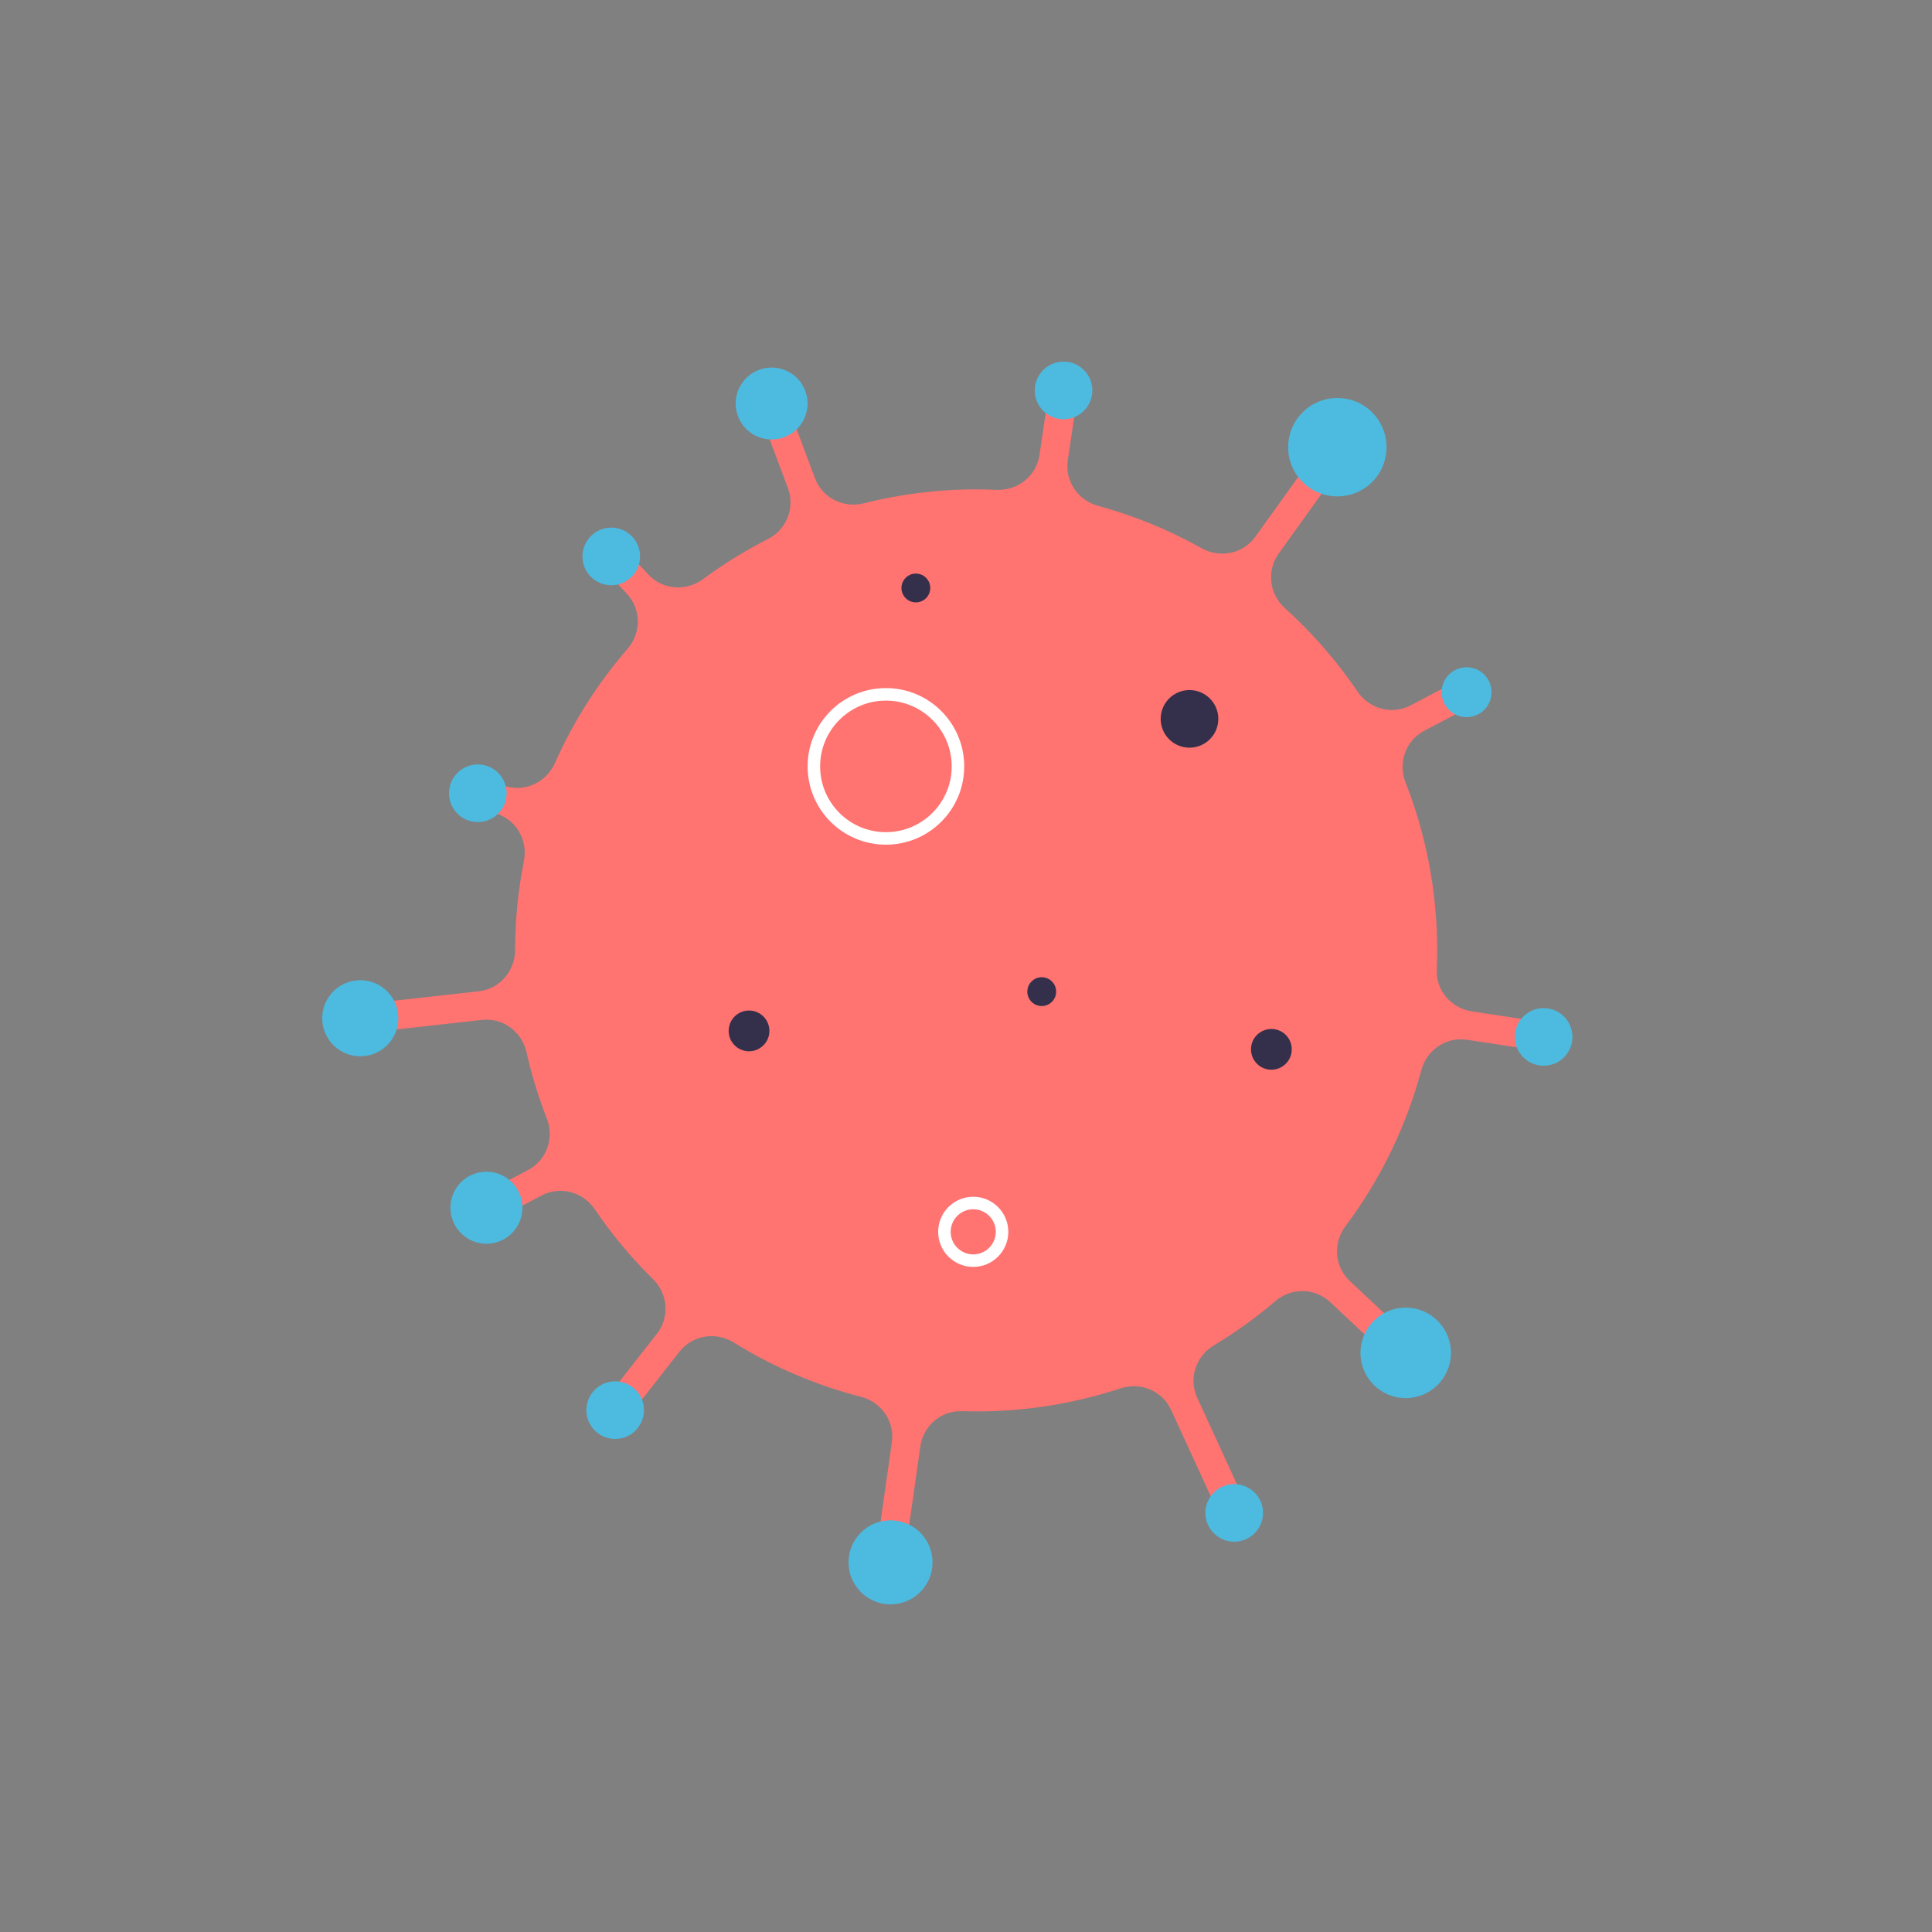 <svg xmlns="http://www.w3.org/2000/svg" viewBox="0 0 1080 1080" width="1080" height="1080" preserveAspectRatio="xMidYMid meet" style="width: 100%; height: 100%; transform: translate3d(0px, 0px, 0px);"><rect x="0" y="0" width="1080" height="1080" fill="#808080" stroke="none"/><defs><clipPath id="__lottie_element_79"><rect width="1080" height="1080" x="0" y="0"></rect></clipPath></defs><g clip-path="url(#__lottie_element_79)"><g transform="matrix(3.5,0.008,-0.008,3.5,182.677,206.84)" opacity="1" style="display: block;"><g opacity="1" transform="matrix(1,0,0,1,99.341,96.979)"><path fill="rgb(255,115,113)" fill-opacity="1" d=" M96.969,7.013 C96.969,7.013 83.753,5.031 83.753,5.031 C80.483,4.54 78.018,1.696 78.156,-1.608 C78.197,-2.573 78.219,-3.543 78.219,-4.518 C78.219,-14.049 76.401,-23.154 73.102,-31.513 C71.866,-34.641 73.107,-38.191 76.078,-39.764 C76.078,-39.764 83.897,-43.903 83.897,-43.903 C85.02,-44.497 85.449,-45.891 84.854,-47.013 C84.258,-48.134 82.869,-48.568 81.743,-47.97 C81.743,-47.97 73.905,-43.82 73.905,-43.82 C70.937,-42.249 67.307,-43.216 65.413,-45.989 C62.075,-50.879 58.164,-55.344 53.776,-59.29 C51.278,-61.537 50.801,-65.264 52.754,-67.998 C52.754,-67.998 63.983,-83.717 63.983,-83.717 C64.722,-84.751 64.482,-86.188 63.447,-86.927 C62.416,-87.662 60.981,-87.425 60.24,-86.392 C60.24,-86.392 49.022,-70.688 49.022,-70.688 C47.067,-67.951 43.382,-67.195 40.445,-68.835 C35.276,-71.72 29.722,-73.997 23.88,-75.577 C20.658,-76.448 18.561,-79.534 19.044,-82.837 C19.044,-82.837 20.667,-93.925 20.667,-93.925 C20.851,-95.184 19.982,-96.352 18.723,-96.535 C17.462,-96.729 16.297,-95.849 16.115,-94.592 C16.115,-94.592 14.514,-83.655 14.514,-83.655 C14.021,-80.289 11.03,-77.934 7.63,-78.084 C6.62,-78.128 5.606,-78.152 4.585,-78.152 C-1.674,-78.152 -7.746,-77.359 -13.546,-75.883 C-16.798,-75.056 -20.154,-76.74 -21.337,-79.882 C-21.337,-79.882 -26.618,-93.911 -26.618,-93.911 C-27.066,-95.1 -28.395,-95.699 -29.583,-95.253 C-30.772,-94.805 -31.373,-93.478 -30.924,-92.288 C-30.924,-92.288 -25.643,-78.261 -25.643,-78.261 C-24.463,-75.126 -25.867,-71.65 -28.85,-70.126 C-32.486,-68.267 -35.945,-66.115 -39.199,-63.701 C-41.896,-61.701 -45.642,-61.99 -47.927,-64.45 C-47.927,-64.45 -53.557,-70.513 -53.557,-70.513 C-54.422,-71.444 -55.881,-71.499 -56.808,-70.634 C-57.739,-69.769 -57.793,-68.313 -56.927,-67.381 C-56.927,-67.381 -51.304,-61.325 -51.304,-61.325 C-49.018,-58.863 -49.012,-55.106 -51.205,-52.561 C-55.908,-47.102 -59.821,-40.944 -62.773,-34.265 C-64.129,-31.196 -67.524,-29.593 -70.724,-30.599 C-70.724,-30.599 -75.262,-32.025 -75.262,-32.025 C-76.484,-32.407 -77.765,-31.731 -78.147,-30.519 C-78.527,-29.307 -77.855,-28.015 -76.642,-27.634 C-76.642,-27.634 -72.104,-26.208 -72.104,-26.208 C-68.898,-25.2 -67.033,-21.938 -67.678,-18.639 C-68.573,-14.07 -69.049,-9.35 -69.049,-4.518 C-69.049,-4.518 -69.049,-4.457 -69.049,-4.457 C-69.045,-1.073 -71.481,1.81 -74.842,2.192 C-74.842,2.192 -96.923,4.701 -96.923,4.701 C-98.186,4.845 -99.091,5.984 -98.947,7.247 C-98.814,8.422 -97.819,9.288 -96.663,9.288 C-96.578,9.288 -96.49,9.284 -96.401,9.274 C-96.401,9.274 -74.316,6.764 -74.316,6.764 C-70.975,6.385 -67.947,8.615 -67.201,11.893 C-66.374,15.53 -65.276,19.064 -63.932,22.473 C-62.698,25.603 -63.937,29.155 -66.91,30.729 C-66.91,30.729 -74.727,34.867 -74.727,34.867 C-75.851,35.462 -76.28,36.855 -75.684,37.978 C-75.271,38.757 -74.473,39.202 -73.649,39.202 C-73.287,39.202 -72.918,39.117 -72.574,38.935 C-72.574,38.935 -64.736,34.785 -64.736,34.785 C-61.768,33.214 -58.137,34.179 -56.244,36.953 C-53.503,40.971 -50.377,44.703 -46.915,48.096 C-44.516,50.448 -44.202,54.191 -46.27,56.838 C-46.27,56.838 -54.755,67.7 -54.755,67.7 C-55.537,68.701 -55.359,70.148 -54.357,70.929 C-53.937,71.257 -53.438,71.417 -52.944,71.417 C-52.258,71.417 -51.582,71.114 -51.128,70.533 C-51.128,70.533 -42.645,59.674 -42.645,59.674 C-40.576,57.028 -36.867,56.425 -34.008,58.188 C-27.771,62.033 -20.918,64.971 -13.63,66.825 C-10.379,67.652 -8.239,70.738 -8.702,74.06 C-8.702,74.06 -11.501,94.11 -11.501,94.11 C-11.676,95.368 -10.799,96.531 -9.54,96.706 C-9.43,96.722 -9.324,96.729 -9.219,96.729 C-8.089,96.729 -7.102,95.896 -6.943,94.745 C-6.943,94.745 -4.147,74.707 -4.147,74.707 C-3.69,71.433 -0.86,68.986 2.445,69.084 C3.156,69.105 3.869,69.116 4.585,69.116 C12.699,69.116 20.505,67.802 27.806,65.377 C30.999,64.317 34.478,65.744 35.888,68.8 C35.888,68.8 43.913,86.188 43.913,86.188 C44.302,87.029 45.136,87.525 46.005,87.525 C46.326,87.525 46.655,87.457 46.967,87.313 C48.122,86.781 48.626,85.413 48.094,84.259 C48.094,84.259 40.055,66.843 40.055,66.843 C38.65,63.8 39.803,60.229 42.671,58.493 C46.144,56.393 49.43,54.016 52.495,51.389 C55.043,49.206 58.797,49.228 61.249,51.517 C61.249,51.517 72.046,61.594 72.046,61.594 C72.49,62.008 73.054,62.213 73.615,62.213 C74.232,62.213 74.845,61.968 75.299,61.482 C76.164,60.553 76.115,59.097 75.188,58.23 C75.188,58.23 64.385,48.149 64.385,48.149 C61.926,45.854 61.656,42.102 63.665,39.404 C69.16,32.024 73.303,23.58 75.732,14.437 C76.594,11.191 79.7,9.076 83.022,9.575 C83.022,9.575 96.284,11.564 96.284,11.564 C96.402,11.581 96.516,11.589 96.628,11.589 C97.75,11.589 98.733,10.771 98.904,9.63 C99.092,8.372 98.225,7.2 96.969,7.013z"></path></g></g><g transform="matrix(3.5,0,0,3.5,407.382,384.842)" opacity="1" style="display: block;"><g opacity="1" transform="matrix(1,0,0,1,25.1,12.449)"><path stroke-linecap="butt" stroke-linejoin="miter" fill-opacity="0" stroke-miterlimit="10" stroke="rgb(255,255,255)" stroke-opacity="1" stroke-width="2" d=" M11.506,0 C11.506,6.354 6.355,11.505 0.001,11.505 C-6.353,11.505 -11.506,6.354 -11.506,0 C-11.506,-6.354 -6.353,-11.505 0.001,-11.505 C6.355,-11.505 11.506,-6.354 11.506,0z"></path></g><g opacity="1" transform="matrix(1,0,0,1,39.046,86.789)"><path stroke-linecap="butt" stroke-linejoin="miter" fill-opacity="0" stroke-miterlimit="10" stroke="rgb(255,255,255)" stroke-opacity="1" stroke-width="2" d=" M4.602,-0.001 C4.602,2.541 2.541,4.603 -0.001,4.603 C-2.542,4.603 -4.602,2.541 -4.602,-0.001 C-4.602,-2.543 -2.542,-4.603 -0.001,-4.603 C2.541,-4.603 4.602,-2.543 4.602,-0.001z"></path></g></g><g transform="matrix(3.5,0,0,3.5,396.566,320.93)" opacity="1" style="display: block;"><g opacity="1" transform="matrix(1,0,0,1,32.972,2.216)"><path fill="rgb(52,48,75)" fill-opacity="1" d=" M2.301,0 C2.301,1.271 1.271,2.301 0,2.301 C-1.271,2.301 -2.301,1.271 -2.301,0 C-2.301,-1.271 -1.271,-2.301 0,-2.301 C1.271,-2.301 2.301,-1.271 2.301,0z"></path></g><g opacity="1" transform="matrix(1,0,0,1,76.677,23.121)"><path fill="rgb(52,48,75)" fill-opacity="1" d=" M4.602,0 C4.602,2.542 2.541,4.602 -0.001,4.602 C-2.543,4.602 -4.602,2.542 -4.602,0 C-4.602,-2.542 -2.543,-4.602 -0.001,-4.602 C2.541,-4.602 4.602,-2.542 4.602,0z"></path></g><g opacity="1" transform="matrix(1,0,0,1,53.077,66.686)"><path fill="rgb(52,48,75)" fill-opacity="1" d=" M2.301,0 C2.301,1.271 1.271,2.301 0,2.301 C-1.27,2.301 -2.301,1.271 -2.301,0 C-2.301,-1.271 -1.27,-2.301 0,-2.301 C1.271,-2.301 2.301,-1.271 2.301,0z"></path></g><g opacity="1" transform="matrix(1,0,0,1,6.328,72.957)"><path fill="rgb(52,48,75)" fill-opacity="1" d=" M3.254,0 C3.254,1.798 1.797,3.254 0,3.254 C-1.798,3.254 -3.254,1.798 -3.254,0 C-3.254,-1.797 -1.798,-3.254 0,-3.254 C1.797,-3.254 3.254,-1.797 3.254,0z"></path></g><g opacity="1" transform="matrix(1,0,0,1,89.754,75.903)"><path fill="rgb(52,48,75)" fill-opacity="1" d=" M3.255,0 C3.255,1.797 1.797,3.255 0,3.255 C-1.798,3.255 -3.255,1.797 -3.255,0 C-3.255,-1.798 -1.798,-3.255 0,-3.255 C1.797,-3.255 3.255,-1.798 3.255,0z"></path></g></g><g transform="matrix(3.5,0.008,-0.008,3.5,169.934,196.614)" opacity="1" style="display: block;"><g opacity="1" transform="matrix(1,0,0,1,121.326,5.904)"><path fill="rgb(77,186,223)" fill-opacity="1" d=" M4.602,0 C4.602,2.542 2.541,4.602 0,4.602 C-2.542,4.602 -4.602,2.542 -4.602,0 C-4.602,-2.542 -2.542,-4.602 0,-4.602 C2.541,-4.602 4.602,-2.542 4.602,0z"></path></g><g opacity="1" transform="matrix(1,0,0,1,74.708,8.103)"><path fill="rgb(77,186,223)" fill-opacity="1" d=" M5.221,-2.397 C6.544,0.486 5.28,3.896 2.397,5.22 C-0.487,6.543 -3.897,5.28 -5.22,2.396 C-6.544,-0.486 -5.279,-3.896 -2.396,-5.22 C0.487,-6.543 3.897,-5.28 5.221,-2.397z"></path></g><g opacity="1" transform="matrix(1,0,0,1,49.151,32.585)"><path fill="rgb(77,186,223)" fill-opacity="1" d=" M4.602,0 C4.602,2.542 2.542,4.602 0,4.602 C-2.542,4.602 -4.602,2.542 -4.602,0 C-4.602,-2.542 -2.542,-4.602 0,-4.602 C2.542,-4.602 4.602,-2.542 4.602,0z"></path></g><g opacity="1" transform="matrix(1,0,0,1,27.921,70.457)"><path fill="rgb(77,186,223)" fill-opacity="1" d=" M4.602,0 C4.602,2.542 2.542,4.602 0,4.602 C-2.542,4.602 -4.602,2.542 -4.602,0 C-4.602,-2.542 -2.542,-4.602 0,-4.602 C2.542,-4.602 4.602,-2.542 4.602,0z"></path></g><g opacity="1" transform="matrix(1,0,0,1,185.809,53.958)"><path fill="rgb(77,186,223)" fill-opacity="1" d=" M3.986,0 C3.986,2.201 2.201,3.985 0,3.985 C-2.201,3.985 -3.986,2.201 -3.986,0 C-3.986,-2.201 -2.201,-3.985 0,-3.985 C2.201,-3.985 3.986,-2.201 3.986,0z"></path></g><g opacity="1" transform="matrix(1,0,0,1,9.232,106.434)"><path fill="rgb(77,186,223)" fill-opacity="1" d=" M6.078,0 C6.078,3.356 3.356,6.077 -0.001,6.077 C-3.357,6.077 -6.078,3.356 -6.078,0 C-6.078,-3.356 -3.357,-6.077 -0.001,-6.077 C3.356,-6.077 6.078,-3.356 6.078,0z"></path></g><g opacity="1" transform="matrix(1,0,0,1,165.076,14.871)"><path fill="rgb(77,186,223)" fill-opacity="1" d=" M-5.959,5.128 C-8.791,1.837 -8.42,-3.126 -5.129,-5.958 C-1.838,-8.791 3.126,-8.42 5.959,-5.129 C8.791,-1.839 8.42,3.126 5.129,5.958 C1.838,8.791 -3.126,8.419 -5.959,5.128z"></path></g><g opacity="1" transform="matrix(1,0,0,1,50.085,168.934)"><path fill="rgb(77,186,223)" fill-opacity="1" d=" M4.602,-0.001 C4.602,2.541 2.541,4.603 0,4.603 C-2.542,4.603 -4.602,2.541 -4.602,-0.001 C-4.602,-2.542 -2.542,-4.602 0,-4.602 C2.541,-4.602 4.602,-2.542 4.602,-0.001z"></path></g><g opacity="1" transform="matrix(1,0,0,1,94.121,193.141)"><path fill="rgb(77,186,223)" fill-opacity="1" d=" M6.711,0 C6.711,3.706 3.707,6.712 0,6.712 C-3.707,6.712 -6.711,3.706 -6.711,0 C-6.711,-3.707 -3.707,-6.712 0,-6.712 C3.707,-6.712 6.711,-3.707 6.711,0z"></path></g><g opacity="1" transform="matrix(1,0,0,1,148.993,185.117)"><path fill="rgb(77,186,223)" fill-opacity="1" d=" M4.603,-0.001 C4.603,2.541 2.541,4.602 -0.001,4.602 C-2.543,4.602 -4.603,2.541 -4.603,-0.001 C-4.603,-2.542 -2.543,-4.603 -0.001,-4.603 C2.541,-4.603 4.603,-2.542 4.603,-0.001z"></path></g><g opacity="1" transform="matrix(1,0,0,1,176.326,159.498)"><path fill="rgb(77,186,223)" fill-opacity="1" d=" M7.227,-0.001 C7.227,3.991 3.992,7.227 -0.001,7.227 C-3.992,7.227 -7.227,3.991 -7.227,-0.001 C-7.227,-3.992 -3.992,-7.228 -0.001,-7.228 C3.992,-7.228 7.227,-3.992 7.227,-0.001z"></path></g><g opacity="1" transform="matrix(1,0,0,1,198.242,108.985)"><path fill="rgb(77,186,223)" fill-opacity="1" d=" M4.602,-0.001 C4.602,2.541 2.541,4.603 -0.001,4.603 C-2.543,4.603 -4.602,2.541 -4.602,-0.001 C-4.602,-2.543 -2.543,-4.603 -0.001,-4.603 C2.541,-4.603 4.602,-2.543 4.602,-0.001z"></path></g><g opacity="1" transform="matrix(1,0,0,1,29.451,136.653)"><path fill="rgb(77,186,223)" fill-opacity="1" d=" M5.753,0 C5.753,3.177 3.176,5.753 0,5.753 C-3.178,5.753 -5.753,3.177 -5.753,0 C-5.753,-3.178 -3.178,-5.753 0,-5.753 C3.176,-5.753 5.753,-3.178 5.753,0z"></path></g></g></g></svg>
